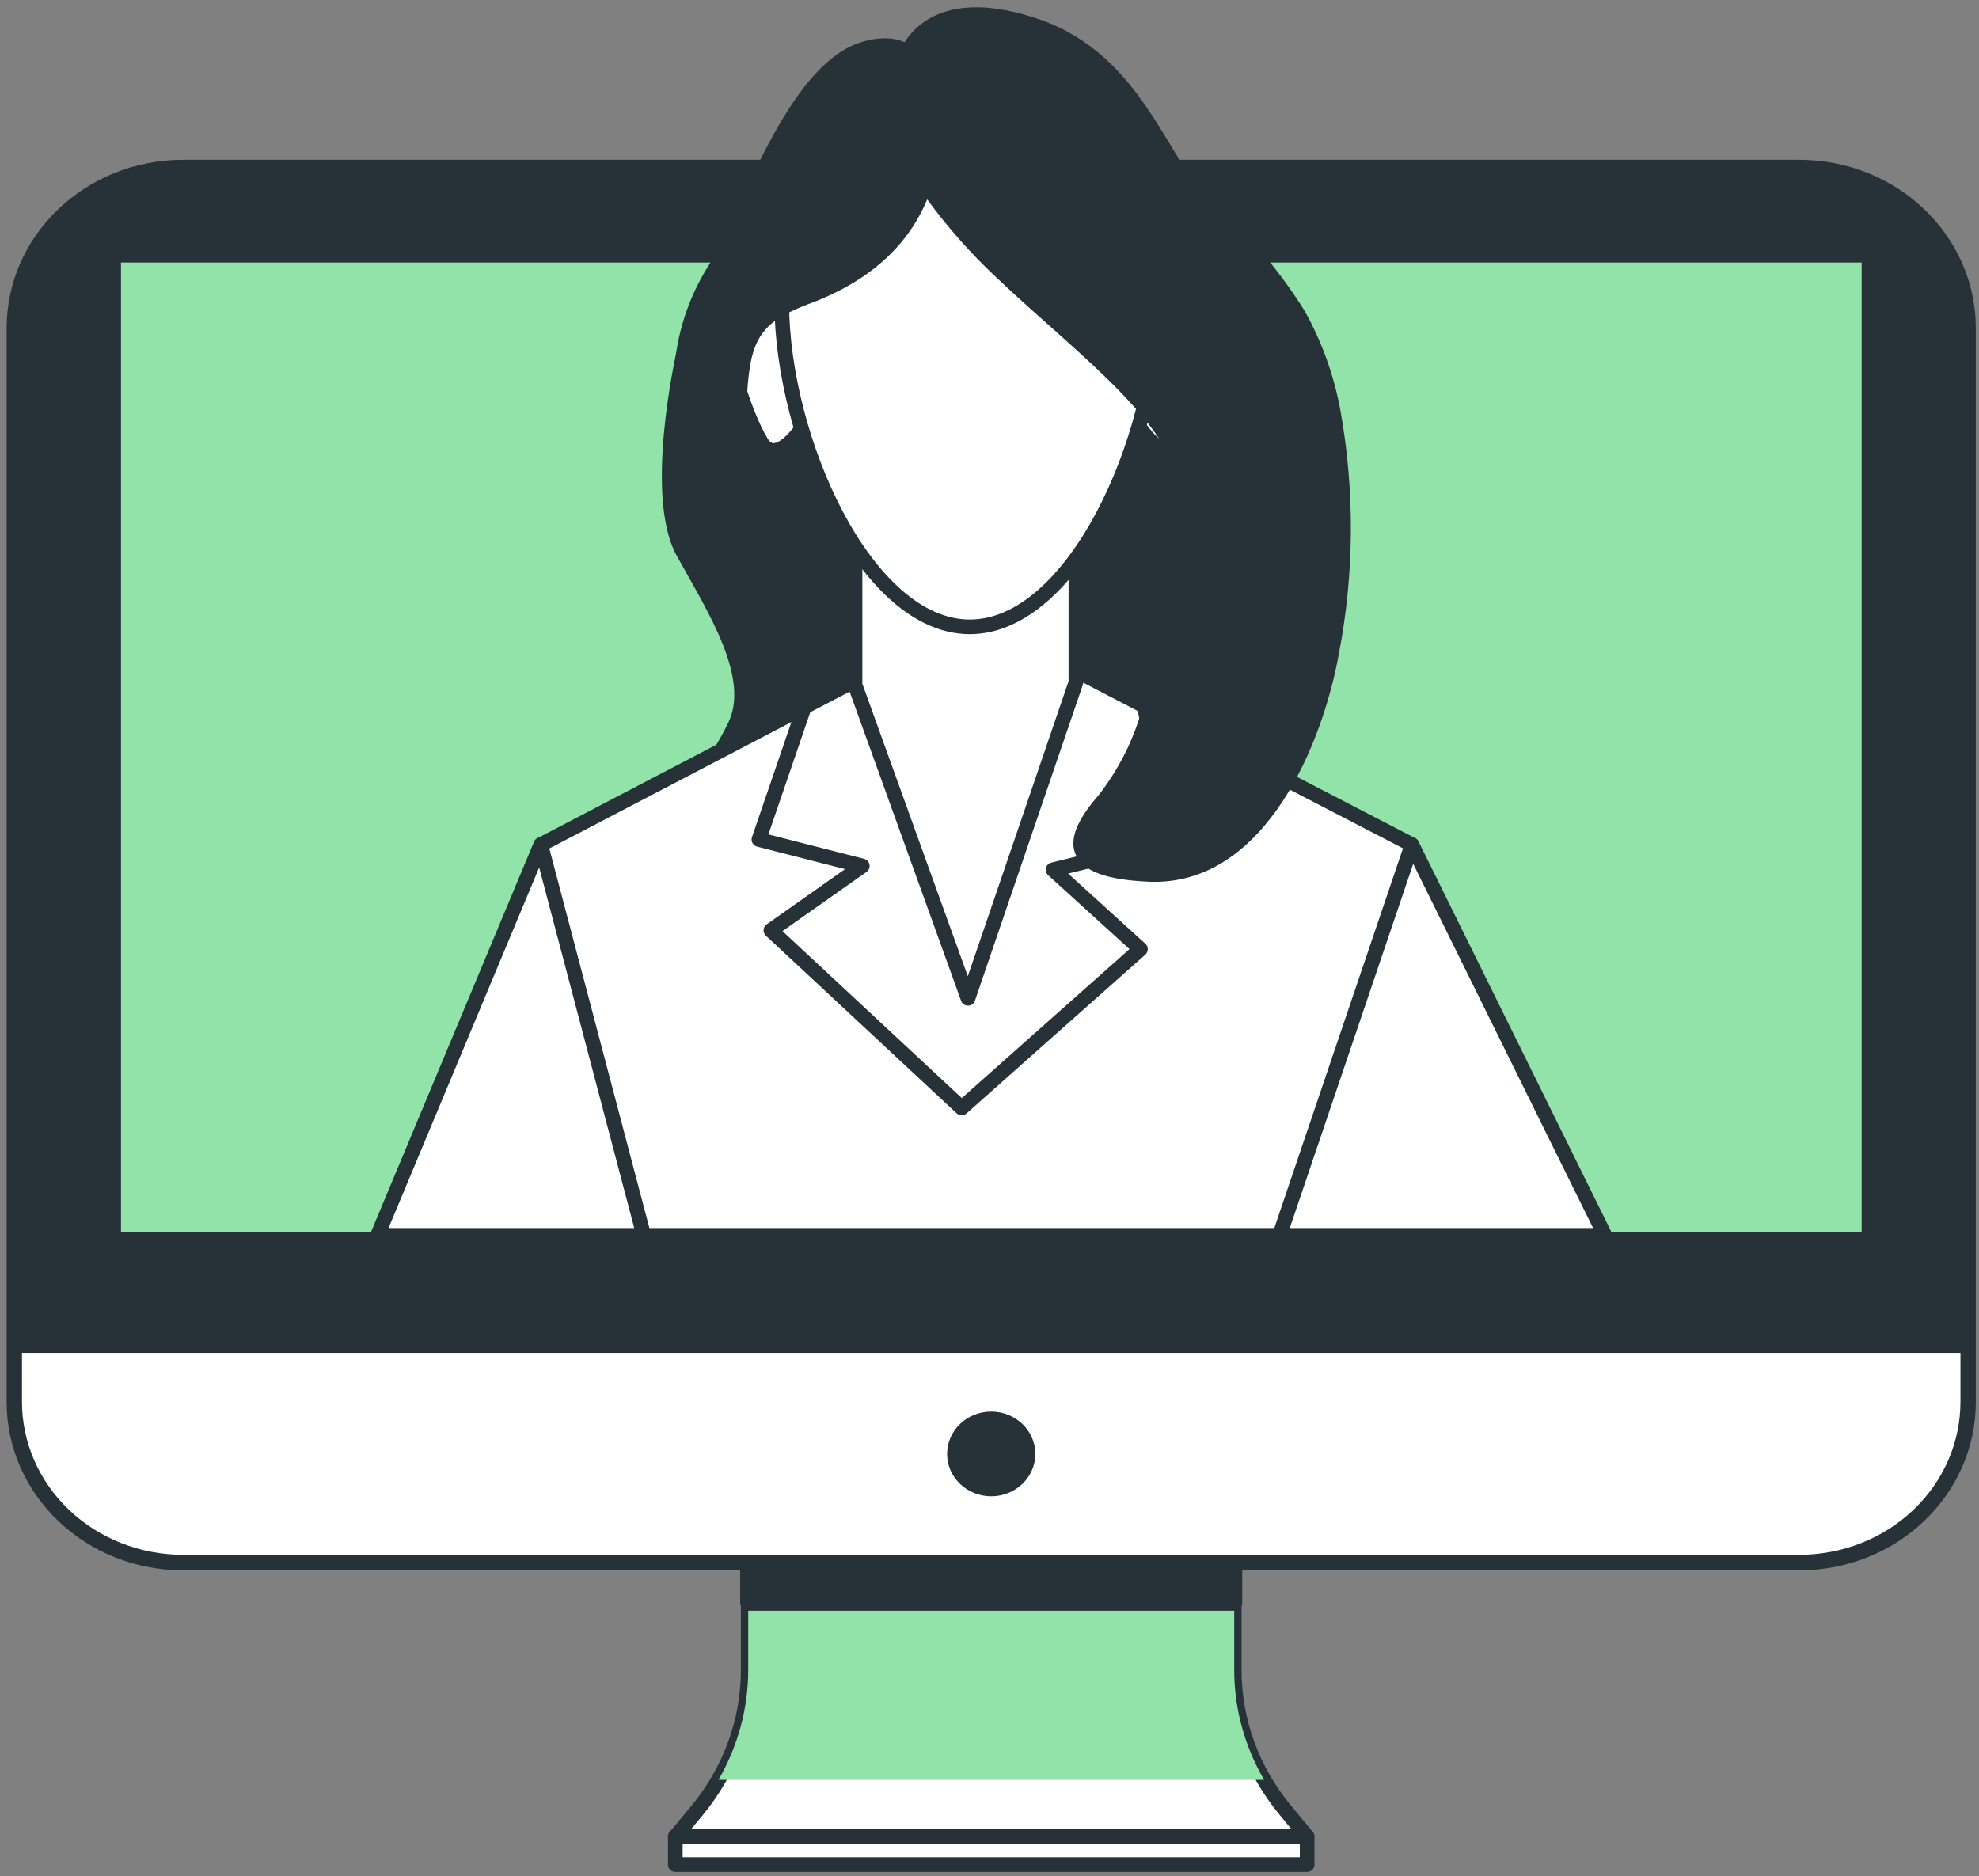 <svg width="135" height="128" viewBox="0 0 135 128" fill="none" xmlns="http://www.w3.org/2000/svg">
<rect x="0" y="0" width="135" height="128" fill="#808080" stroke="none"/>
<path d="M84.194 113.918V103.201H51.04V113.918C51.04 117.41 49.802 120.8 47.527 123.54L46.067 125.294H89.167L87.719 123.54C85.435 120.804 84.192 117.413 84.194 113.918Z" fill="white" stroke="#263238" stroke-linecap="round" stroke-linejoin="round"/>
<g style="mix-blend-mode:multiply">
<path d="M49.011 121.42H86.235C84.895 119.125 84.192 116.543 84.194 113.918V103.201H51.04V113.918C51.04 116.542 50.342 119.122 49.011 121.42Z" fill="#92E3A9"/>
</g>
<path d="M84.194 104.815H51.04V109.337H84.194V104.815Z" fill="#263238" stroke="#263238" stroke-width="1.095" stroke-linecap="round" stroke-linejoin="round"/>
<path d="M122.741 11.45H12.492C6.145 11.45 1 16.348 1 22.39V95.641C1 101.683 6.145 106.581 12.492 106.581H122.741C129.088 106.581 134.234 101.683 134.234 95.641V22.39C134.234 16.348 129.088 11.45 122.741 11.45Z" fill="#263238" stroke="#263238" stroke-width="1.095" stroke-linecap="round" stroke-linejoin="round"/>
<path d="M1 91.79H134.234V95.629C134.234 98.531 133.023 101.313 130.868 103.365C128.712 105.417 125.789 106.569 122.741 106.569H12.492C9.445 106.569 6.521 105.417 4.366 103.365C2.211 101.313 1 98.531 1 95.629V91.79Z" fill="white" stroke="#263238" stroke-linecap="round" stroke-linejoin="round"/>
<path d="M127.541 17.362H7.705V84.571H127.541V17.362Z" fill="#92E3A9" stroke="#263238" stroke-width="1.095" stroke-linecap="round" stroke-linejoin="round"/>
<path d="M67.617 101.529C68.976 101.529 70.079 100.48 70.079 99.185C70.079 97.891 68.976 96.842 67.617 96.842C66.257 96.842 65.155 97.891 65.155 99.185C65.155 100.48 66.257 101.529 67.617 101.529Z" fill="#263238" stroke="#263238" stroke-width="1.095" stroke-linecap="round" stroke-linejoin="round"/>
<path d="M89.167 125.294H46.067V127.202H89.167V125.294Z" fill="white" stroke="#263238" stroke-linecap="round" stroke-linejoin="round"/>
<path d="M109.48 84.276L96.317 57.626H36.888L25.754 84.276H109.48Z" fill="white" stroke="#263238" stroke-linecap="round" stroke-linejoin="round"/>
<path d="M46.599 24.287C46.599 24.287 44.459 33.79 46.599 37.665C48.739 41.539 51.758 46.179 50.125 49.535C48.492 52.892 46.871 53.657 46.327 60.134C45.782 66.612 56.632 79.483 69.101 78.188C81.571 76.892 88.895 67.094 86.718 59.098C84.54 51.102 81.027 50.065 82.103 44.966C83.179 39.867 85.901 36.452 84.577 29.492C83.254 22.532 76.722 11.167 68.866 8.588C61.011 6.009 56.063 9.625 53.143 14.477C50.224 19.328 47.118 22.273 46.599 24.287Z" fill="#263238" stroke="#263238" stroke-linecap="round" stroke-linejoin="round"/>
<path d="M87.287 84.276L96.317 57.626L66.491 42.163L36.888 57.626L43.914 84.276H87.287Z" fill="white" stroke="#263238" stroke-linecap="round" stroke-linejoin="round"/>
<path d="M54.863 48.24L51.77 57.273L58.821 59.074L52.586 63.467L65.6 75.585L77.798 64.751L71.835 59.333L80.235 57.273L78.033 48.157L66.491 42.163L54.863 48.24Z" fill="white" stroke="#263238" stroke-linecap="round" stroke-linejoin="round"/>
<path d="M58.326 34.944V46.733L66.033 68.107L73.394 46.556V34.261L58.326 34.944Z" fill="white" stroke="#263238" stroke-linecap="round" stroke-linejoin="round"/>
<path d="M55.073 21.648C55.073 21.648 51.943 16.361 50.211 19.293C48.479 22.225 50.904 28.526 51.943 30.186C52.982 31.847 54.727 29.185 54.727 29.185" fill="white"/>
<path d="M55.073 21.648C55.073 21.648 51.943 16.361 50.211 19.293C48.479 22.225 50.904 28.526 51.943 30.186C52.982 31.847 54.727 29.185 54.727 29.185" stroke="#263238" stroke-linecap="round" stroke-linejoin="round"/>
<path d="M77.415 21.648C77.415 21.648 80.544 16.361 82.276 19.293C84.008 22.225 81.584 28.526 80.544 30.186C79.505 31.847 77.761 29.185 77.761 29.185" fill="white"/>
<path d="M77.415 21.648C77.415 21.648 80.544 16.361 82.276 19.293C84.008 22.225 81.584 28.526 80.544 30.186C79.505 31.847 77.761 29.185 77.761 29.185" stroke="#263238" stroke-linecap="round" stroke-linejoin="round"/>
<path d="M78.986 20.647C78.986 29.939 73.246 42.764 66.157 42.764C59.069 42.764 53.329 29.951 53.329 20.647C53.329 11.344 59.081 3.807 66.157 3.807C73.233 3.807 78.986 11.356 78.986 20.647Z" fill="white" stroke="#263238" stroke-linecap="round" stroke-linejoin="round"/>
<path d="M63.695 8.506C63.695 5.774 62.829 2.099 58.846 3.371C54.157 4.89 51.065 14.429 48.801 18.316C47.64 20.139 46.891 22.172 46.599 24.286C45.486 30.881 51.238 36.369 51.238 36.369C51.238 36.369 49.877 29.409 50.694 24.757C51.151 22.166 52.525 21.224 54.924 20.294C60.417 18.292 63.695 14.429 63.695 8.506Z" fill="#263238" stroke="#263238" stroke-linecap="round" stroke-linejoin="round"/>
<path d="M88.573 21.472C86.822 18.667 84.646 16.123 82.115 13.923C79.134 11.085 77.513 4.125 70.734 1.793C63.955 -0.539 60.974 2.57 61.246 7.222C61.288 7.966 61.387 8.706 61.543 9.436C61.537 9.471 61.537 9.507 61.543 9.542C61.543 9.542 61.543 9.66 61.666 9.884C61.868 11.128 62.494 12.274 63.448 13.146L63.621 13.264C65.01 15.17 66.584 16.948 68.322 18.575C74.013 23.992 81.064 28.891 81.336 34.567C81.546 39.207 79.802 42.811 78.862 47.522H78.627C78.09 50.042 76.984 52.421 75.386 54.493C72.912 57.331 72.664 59.392 78.367 59.651C85.988 59.993 89.785 50.372 90.837 44.53C91.88 39.126 91.922 33.59 90.961 28.173C90.543 25.833 89.737 23.571 88.573 21.472Z" fill="#263238" stroke="#263238" stroke-linecap="round" stroke-linejoin="round"/>
</svg>
